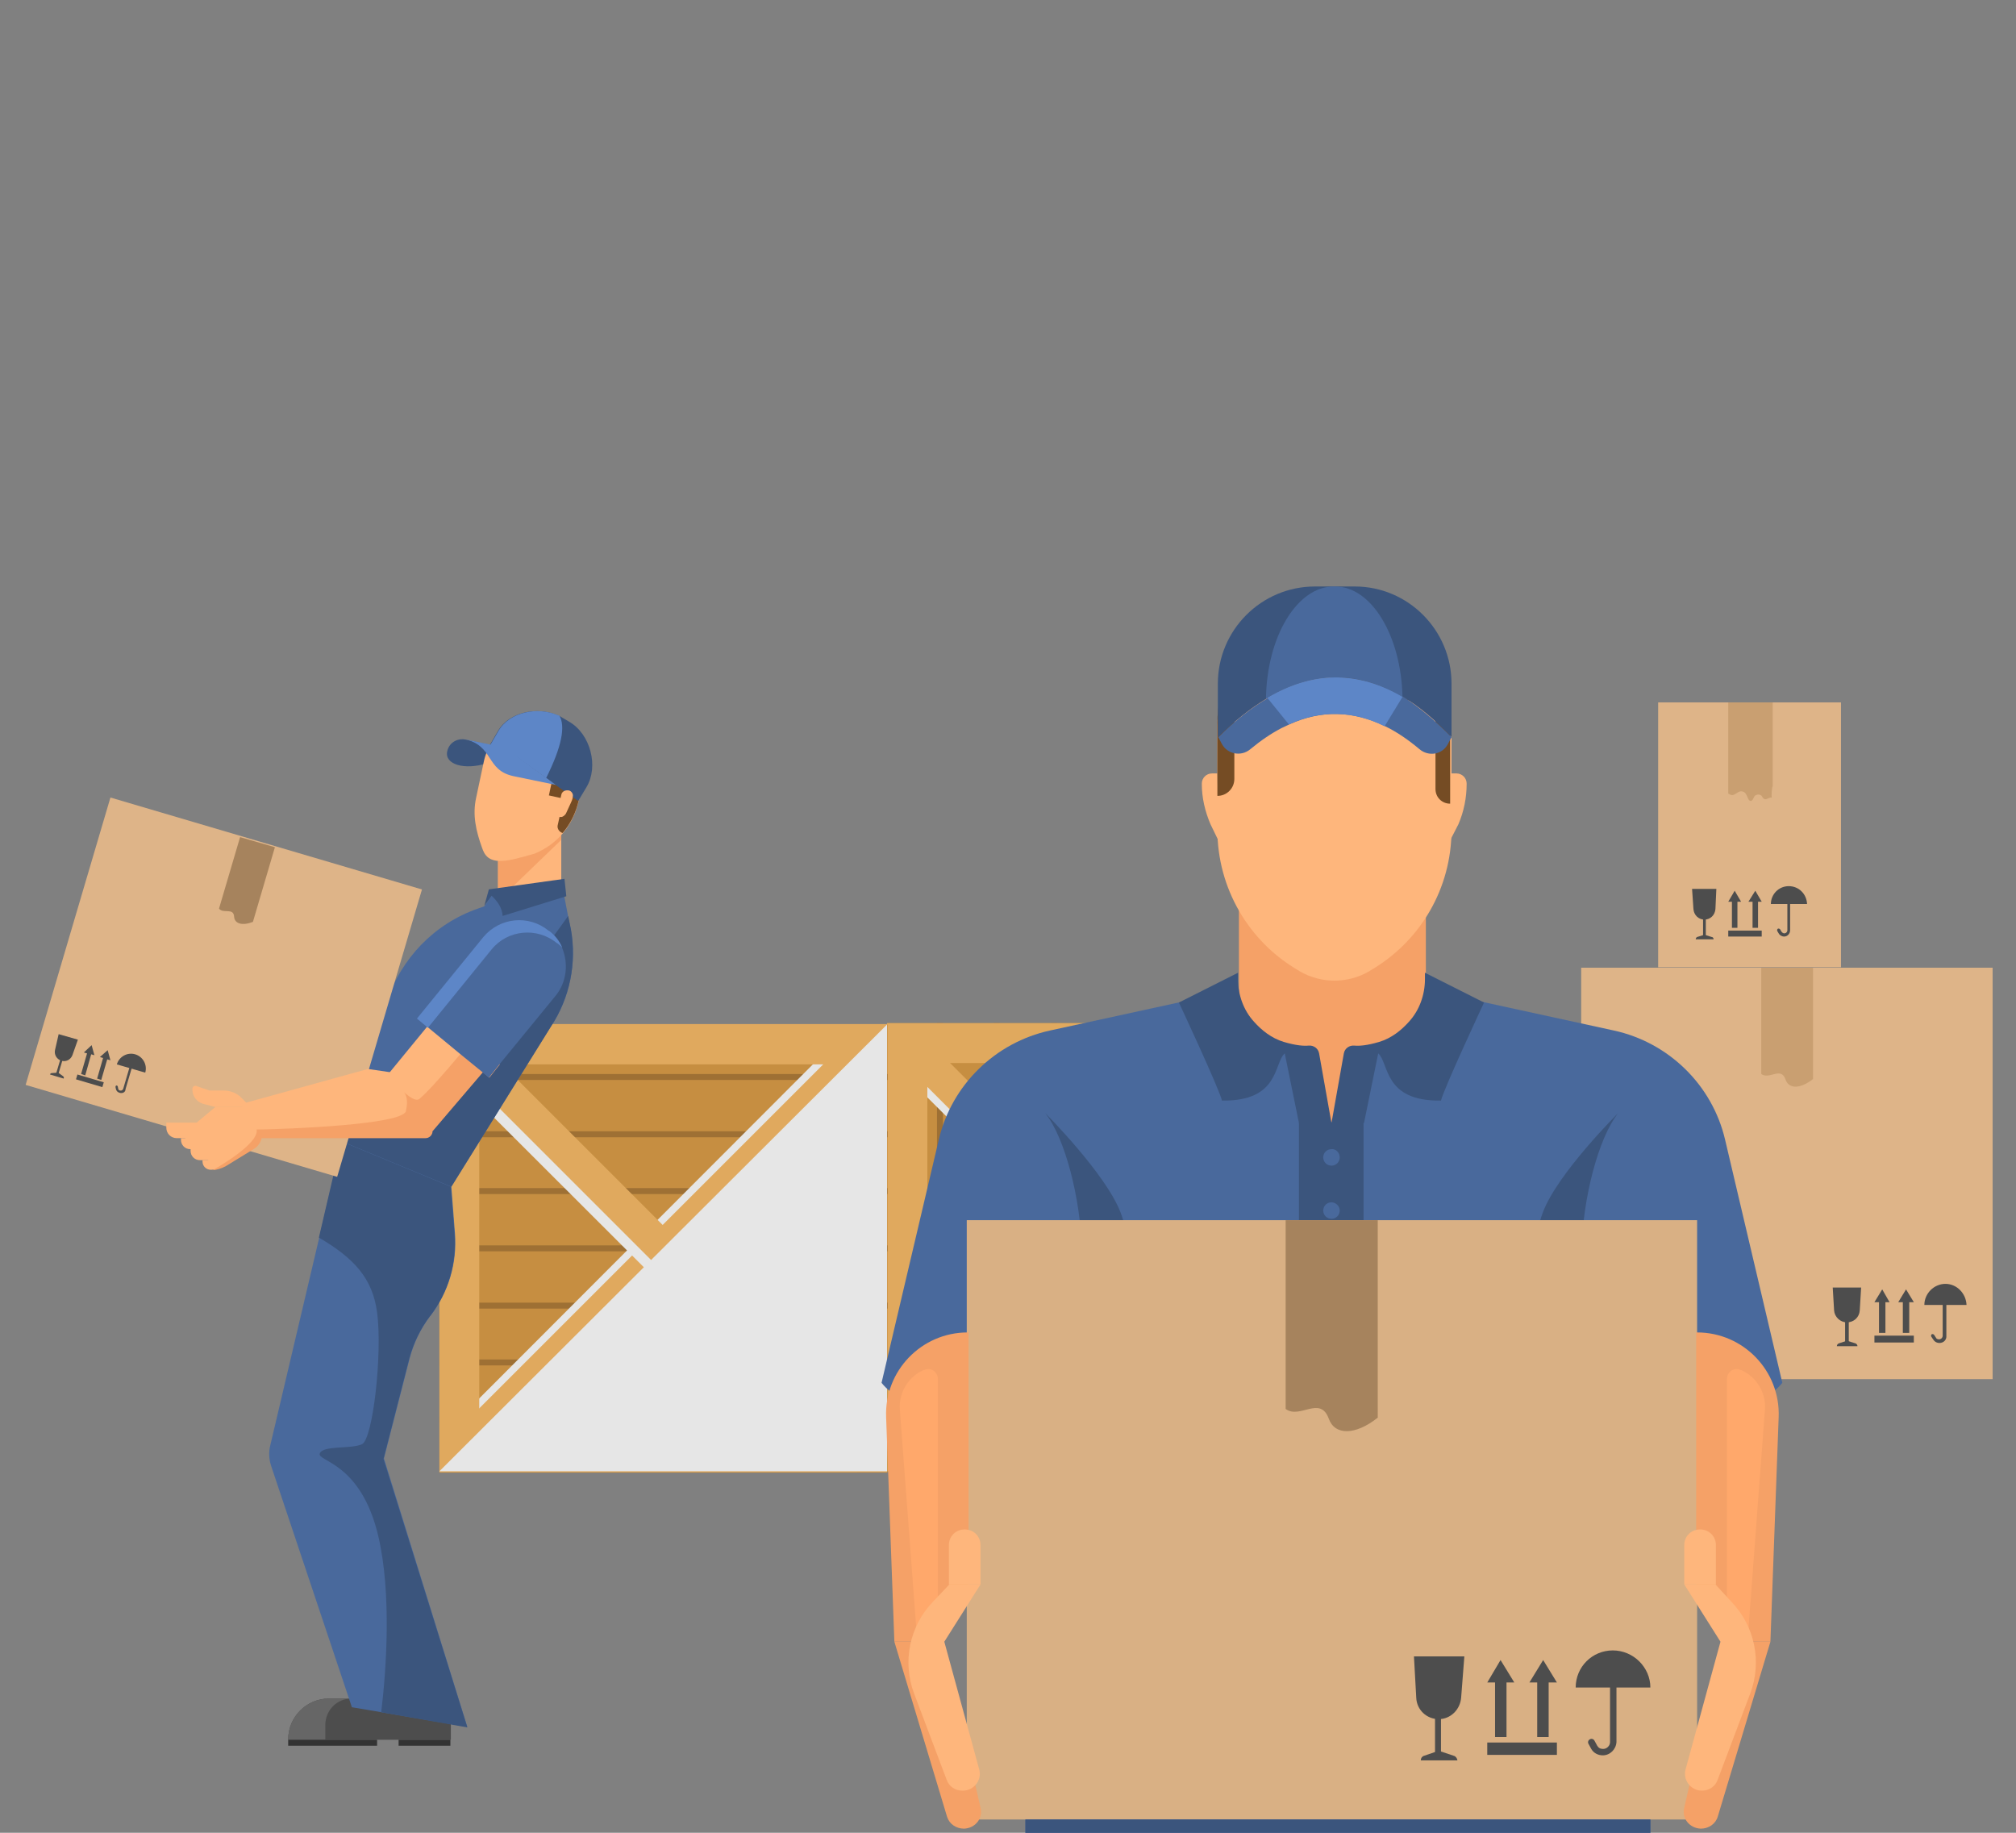 <?xml version="1.0" encoding="utf-8"?>
<!-- Generator: Adobe Illustrator 25.2.0, SVG Export Plug-In . SVG Version: 6.00 Build 0)  -->
<svg version="1.1" id="Capa_1" xmlns="http://www.w3.org/2000/svg" xmlns:xlink="http://www.w3.org/1999/xlink" x="0px" y="0px"
	 viewBox="0 0 440 400" style="enable-background:new 0 0 440 400;" xml:space="preserve">
<rect x="0" y="0" width="440" height="400" fill="#808080" stroke="none"/>
<style type="text/css">
	.st0{fill:#FFFFFF;}
	.st1{fill:#FFFFFF;stroke:#263238;stroke-linecap:round;stroke-linejoin:round;}
	.st2{fill:#C68E41;}
	.st3{fill:#9E7034;}
	.st4{fill:#E6E6E6;}
	.st5{fill:#E0A95E;}
	.st6{fill:#DEB488;}
	.st7{fill:#4D4D4D;}
	.st8{fill:#C99F71;}
	.st9{clip-path:url(#SVGID_2_);}
	.st10{fill:#49699C;}
	.st11{fill:#F5A167;}
	.st12{fill:#FEB67C;}
	.st13{fill:#754C24;}
	.st14{fill:#3B557D;}
	.st15{fill:#5D86C7;}
	.st16{fill:#D9B084;}
	.st17{fill:#A6835D;}
	.st18{fill:#FFA86B;}
	.st19{fill:#333333;}
	.st20{fill:#666666;}
</style>
<path class="st0" d="M-30-45"/>
<path class="st0" d="M-30-45"/>
<g>
	<path class="st1" d="M-30-45"/>
	<path class="st1" d="M-30-45"/>
	<path class="st1" d="M-30-45"/>
</g>
<g>
	<g>
		<rect x="193.6" y="223.3" class="st2" width="97.8" height="97.8"/>
		<g>
			<rect x="204.5" y="223.3" class="st3" width="1.3" height="97.8"/>
			<rect x="216.9" y="223.3" class="st3" width="1.3" height="97.8"/>
			<rect x="229.4" y="223.3" class="st3" width="1.3" height="97.8"/>
			<rect x="241.9" y="223.3" class="st3" width="1.3" height="97.8"/>
			<rect x="254.3" y="223.3" class="st3" width="1.3" height="97.8"/>
			<rect x="266.8" y="223.3" class="st3" width="1.3" height="97.8"/>
			<rect x="279.3" y="223.3" class="st3" width="1.3" height="97.8"/>
		</g>
		<g>
			<g>
				<polygon class="st4" points="200.1,227 195,232.1 280.8,317.9 285.9,312.8 200.1,227 				"/>
			</g>
		</g>
		<g>
			<g>
				
					<rect x="238.9" y="208" transform="matrix(0.707 -0.707 0.707 0.707 -121.425 251.197)" class="st5" width="7.2" height="128.4"/>
			</g>
		</g>
		<g>
			<g>
				<polygon class="st4" points="280.8,232 200,312.8 205.1,317.9 285.9,237.1 280.8,232 				"/>
			</g>
		</g>
		<g>
			<g>
				
					<rect x="179.5" y="268.6" transform="matrix(0.707 -0.707 0.707 0.707 -121.424 251.19)" class="st5" width="126.1" height="7.2"/>
			</g>
		</g>
		<path class="st5" d="M282.7,232v80.3h-80.3V232H282.7L282.7,232z M291.4,223.3h-97.8v97.8h97.8V223.3L291.4,223.3z"/>
	</g>
	<g>
		<rect x="95.9" y="223.6" class="st2" width="97.8" height="97.8"/>
		<g>
			<rect x="95.9" y="234.4" class="st3" width="97.8" height="1.3"/>
			<rect x="95.9" y="246.9" class="st3" width="97.8" height="1.3"/>
			<rect x="95.9" y="259.3" class="st3" width="97.8" height="1.3"/>
			<rect x="95.9" y="271.8" class="st3" width="97.8" height="1.3"/>
			<rect x="95.9" y="284.3" class="st3" width="97.8" height="1.3"/>
			<rect x="95.9" y="296.7" class="st3" width="97.8" height="1.3"/>
			<rect x="95.9" y="309.2" class="st3" width="97.8" height="1.3"/>
		</g>
		<g>
			<g>
				<polygon class="st4" points="189.9,230 184.8,224.9 99,310.8 104.1,315.9 189.9,230 				"/>
			</g>
		</g>
		<g>
			<g>
				
					<rect x="80.5" y="268.8" transform="matrix(0.707 -0.707 0.707 0.707 -150.263 182.149)" class="st5" width="128.4" height="7.2"/>
			</g>
		</g>
		<g>
			<g>
				<polygon class="st4" points="184.9,310.7 104.1,229.9 99,235.1 179.8,315.8 184.9,310.7 				"/>
			</g>
		</g>
		<g>
			<g>
				
					<rect x="141.1" y="209.4" transform="matrix(0.707 -0.707 0.707 0.707 -150.261 182.143)" class="st5" width="7.2" height="126.1"/>
			</g>
		</g>
		<path class="st5" d="M184.9,312.6h-80.3v-80.3h80.3V312.6L184.9,312.6z M193.6,321.3v-97.8H95.9v97.8H193.6L193.6,321.3z"/>
	</g>
	<polygon class="st4" points="193.6,321.1 95.9,321.1 193.6,223.6 	"/>
	<g>
		<rect x="345.1" y="211.2" class="st6" width="89.8" height="89.8"/>
		<g>
			<rect x="409.1" y="291.5" class="st7" width="8.6" height="1.5"/>
			<g>
				<polygon class="st7" points="410.8,281.4 409.1,284.2 410.1,284.2 410.1,290.9 411.5,290.9 411.5,284.2 412.4,284.2 				"/>
				<polygon class="st7" points="416,281.4 414.3,284.2 415.3,284.2 415.3,290.9 416.7,290.9 416.7,284.2 417.7,284.2 				"/>
			</g>
			<path class="st7" d="M405.9,286c-0.1,1.5-1.3,2.6-2.8,2.6h0h0c-1.5,0-2.7-1.2-2.8-2.6L400,281h6.2L405.9,286z"/>
			<rect x="402.7" y="288.1" class="st7" width="0.8" height="5"/>
			<path class="st7" d="M405,293.2l-1.9-0.6l-1.8,0.6c-0.2,0.1-0.4,0.3-0.4,0.6v0h4.5v0C405.4,293.5,405.2,293.3,405,293.2z"/>
			<path class="st7" d="M424.6,280.2c-2.5,0-4.6,2.1-4.6,4.6h9.2C429.1,282.3,427.1,280.2,424.6,280.2z"/>
			<g>
				<path class="st7" d="M423.3,293.1c-0.6,0-1.1-0.3-1.4-0.8l-0.4-0.6c-0.1-0.2,0-0.4,0.1-0.5c0.2-0.1,0.4,0,0.5,0.1l0.4,0.6
					c0.1,0.3,0.4,0.4,0.7,0.4c0.5,0,0.8-0.4,0.8-0.8v-7.6c0-0.2,0.2-0.4,0.4-0.4c0.2,0,0.4,0.2,0.4,0.4v7.6
					C424.9,292.4,424.2,293.1,423.3,293.1z"/>
			</g>
		</g>
		<path class="st8" d="M395.7,235.5c-2.8,2.2-5.3,2.2-6,0.1c-1-2.9-3.5,0.1-5.3-1.2v-23.2h11.3V235.5z"/>
	</g>
	<g>
		<rect x="361.9" y="153.3" class="st6" width="39.9" height="57.8"/>
		<g>
			<rect x="377.2" y="203.1" class="st7" width="7.3" height="1.3"/>
			<g>
				<polygon class="st7" points="378.6,194.4 377.2,196.8 378,196.8 378,202.5 379.2,202.5 379.2,196.8 380,196.8 				"/>
				<polygon class="st7" points="383.1,194.4 381.6,196.8 382.5,196.8 382.5,202.5 383.7,202.5 383.7,196.8 384.5,196.8 				"/>
			</g>
			<path class="st7" d="M374.4,198.4c-0.1,1.3-1.1,2.3-2.4,2.3h0h0c-1.3,0-2.3-1-2.4-2.3l-0.3-4.4h5.3L374.4,198.4z"/>
			<rect x="371.7" y="200.1" class="st7" width="0.6" height="4.3"/>
			<path class="st7" d="M373.6,204.5l-1.6-0.5l-1.6,0.5c-0.2,0.1-0.3,0.3-0.3,0.5v0h3.9v0C374,204.7,373.8,204.5,373.6,204.5z"/>
			<path class="st7" d="M390.4,193.4c-2.2,0-3.9,1.8-3.9,3.9h7.9C394.3,195.1,392.6,193.4,390.4,193.4z"/>
			<g>
				<path class="st7" d="M389.4,204.4c-0.5,0-1-0.3-1.2-0.7l-0.3-0.5c-0.1-0.2,0-0.4,0.1-0.5c0.2-0.1,0.4,0,0.5,0.1l0.3,0.5
					c0.1,0.2,0.4,0.4,0.6,0.4c0.4,0,0.7-0.3,0.7-0.7v-6.5c0-0.2,0.2-0.3,0.3-0.3c0.2,0,0.3,0.2,0.3,0.3v6.5
					C390.7,203.8,390.1,204.4,389.4,204.4z"/>
			</g>
		</g>
		<path class="st8" d="M386.7,174.1C386.7,174.2,386.7,174.2,386.7,174.1c-0.5-0.2-1.1,0.5-1.6,0.3c-0.3-0.1-0.4-0.4-0.6-0.7
			c-0.4-0.4-1.2-0.4-1.6,0.1c-0.1,0.2-0.2,0.4-0.3,0.6s-0.3,0.4-0.5,0.4c-0.3,0-0.5-0.3-0.6-0.6c-0.2-0.4-0.3-0.7-0.5-1
			c-0.2-0.3-0.6-0.5-1-0.5c-0.5,0-0.9,0.4-1.3,0.6c-0.6,0.4-1,0.2-1.5-0.1c0-0.1,0-0.3,0-0.5c0-2.1,0-4.2,0-6.3c0-2.9,0-5.8,0-8.7
			c0-1.5,0-2.9,0-4.4c0,0,9.7,0,9.7,0c0,1.7,0,3.4,0,5.1c0,3.1,0,6.2,0,9.3c0,1.3,0,2.6,0,3.9C386.7,171.9,386.6,173.7,386.7,174.1z
			"/>
	</g>
	<g>
		<defs>
			<rect id="SVGID_1_" x="-387.8" y="110.9" width="886.7" height="295.6"/>
		</defs>
		<clipPath id="SVGID_2_">
			<use xlink:href="#SVGID_1_"  style="overflow:visible;"/>
		</clipPath>
		<g class="st9">
			<path class="st10" d="M192.4,301.8c9.2,11.5,52.1,15.2,98.3,15.2l0-105.5l-61.5,13.4c-12,2.6-21.5,11.9-24.3,23.8L192.4,301.8z"
				/>
			<path class="st10" d="M389,301.8c-9.2,11.5-52.1,15.2-98.3,15.2l0-105.5l61.5,13.4c12,2.6,21.5,11.9,24.3,23.8L389,301.8z"/>
			<polygon class="st11" points="311.2,231.8 307.3,234.4 300.4,228.7 296.7,241.2 290.8,245 284.8,241.2 280.5,228.7 274.5,234.5 
				270.4,231.8 270.4,198.7 311.2,198.7 			"/>
			<path class="st12" d="M316.8,158.5v22.6c0,12.7-6.7,24.3-17.7,30.7l-0.3,0.2c-4.7,2.7-10.4,2.7-15.1,0l-0.3-0.2
				c-10.9-6.3-17.7-18-17.7-30.7v-22.6c0-3.6,0.7-7,2.1-10.1c3.9-9,12.8-15.2,23.2-15.2h0.5c10.4,0,19.3,6.3,23.2,15.2
				C316,151.5,316.8,154.9,316.8,158.5z"/>
			<path class="st12" d="M318.3,179.9l-1.8,3.5l0.2-14.6h1.2c1.2,0,2.2,1,2.2,2.2v0.1C320.1,174.1,319.5,177.1,318.3,179.9z"/>
			<path class="st12" d="M264.2,179.9l1.8,3.7l-0.3-14.8h-1.2c-1.2,0-2.2,1-2.2,2.2v0.1C262.3,174.1,263,177.1,264.2,179.9z"/>
			<path class="st13" d="M291.5,132.4H291c-14,0-25.3,11.3-25.3,25.3v0.9v15.1h0c2.1,0,3.7-1.7,3.7-3.7v-12.2c0-0.9,0.3-1.7,0.8-2.4
				l10.8-13.1c6.3,6.5,17.3,7.5,30.8,11.9c0.9,0.3,1.5,1.2,1.5,2.1v15.9c0,1.8,1.4,3.2,3.2,3.2h0V160l0,0v-2.4
				C316.8,143.7,305.4,132.4,291.5,132.4z"/>
			<g>
				<path class="st14" d="M316.8,149.2v11.7c-3.5-3.7-7-6.7-10.6-8.8c-9.7-5.8-19.6-5.7-29.8,0.4c-3.5,2.1-7,4.9-10.6,8.4v-11.7
					c0-11.7,9.5-21.2,21.2-21.2h8.7C307.3,128,316.8,137.5,316.8,149.2z"/>
				<path class="st10" d="M306.1,152.1c-9.7-5.8-19.6-5.7-29.8,0.4c0.2-13.6,6.8-24.5,14.8-24.5h0.3
					C299.3,128,305.8,138.7,306.1,152.1z"/>
				<path class="st10" d="M316.8,160.9l-0.8,1.5c-1.2,2.3-4.2,2.8-6.2,1.1c-2.5-2.1-5-3.8-7.5-5c-6.9-3.4-13.9-3.6-20.9-0.4
					c-0.6,0.3-1.1,0.5-1.7,0.8c-2.3,1.2-4.5,2.7-6.8,4.6c-2,1.7-5,1.1-6.2-1.1l-0.8-1.5c3.6-3.6,7.3-6.5,10.9-8.6
					c10-5.9,19.8-5.9,29.5-0.2C309.7,154.3,313.2,157.2,316.8,160.9z"/>
				<path class="st15" d="M306.1,152.1l-3.9,6.4c-6.9-3.4-13.9-3.6-20.9-0.4l-4.7-5.8C286.6,146.4,296.4,146.4,306.1,152.1z"/>
			</g>
			<path class="st14" d="M353.2,242.9c-4.4,5.5-7.7,18.7-8,29.5c-0.3,10.7,0,28.6,0,28.6l-14.3-0.9c0,0,2.6-27,5.8-35.4
				C339.8,256.2,353.2,242.9,353.2,242.9z"/>
			<path class="st14" d="M311,212.3v1.4c0,3.4-1.2,6.8-3.5,9.3c-1.6,1.8-3.8,3.6-6.5,4.4c-2.7,0.8-4.4,0.9-5.4,0.8
				c-1.1-0.1-2.1,0.6-2.3,1.7l-2.7,15.2h7.1c0,0,2.3-11.3,3.1-15.2c2.4,2.1,1.1,10.5,13.7,10.3c0.7-2.8,9.4-21.4,9.4-21.4L311,212.3
				z"/>
			<path class="st14" d="M228.1,242.9c4.4,5.5,7.7,18.7,8,29.5c0.3,10.7,0,28.6,0,28.6l14.3-0.9c0,0-2.6-27-5.8-35.4
				C241.4,256.2,228.1,242.9,228.1,242.9z"/>
			<path class="st14" d="M270.2,212.3v1.4c0,3.4,1.2,6.8,3.5,9.3c1.6,1.8,3.8,3.6,6.5,4.4c2.7,0.8,4.4,0.9,5.4,0.8
				c1.1-0.1,2.1,0.6,2.3,1.7l2.7,15.2h-7.1c0,0-2.3-11.3-3.1-15.2c-2.4,2.1-1.1,10.5-13.7,10.3c-0.7-2.8-9.4-21.4-9.4-21.4
				L270.2,212.3z"/>
			<rect x="283.5" y="245" class="st14" width="14.1" height="24.4"/>
			<path class="st10" d="M292.4,252.6c0,1-0.8,1.8-1.8,1.8c-1,0-1.8-0.8-1.8-1.8c0-1,0.8-1.8,1.8-1.8
				C291.5,250.7,292.4,251.5,292.4,252.6z"/>
			<rect x="223.8" y="339.8" class="st10" width="136.4" height="89.6"/>
			<path class="st10" d="M292.4,264.2c0,1-0.8,1.8-1.8,1.8c-1,0-1.8-0.8-1.8-1.8c0-1,0.8-1.8,1.8-1.8
				C291.5,262.4,292.4,263.2,292.4,264.2z"/>
			<g>
				<rect x="211" y="266.3" class="st16" width="159.4" height="130.8"/>
				<g>
					<rect x="324.6" y="380.3" class="st7" width="15.2" height="2.7"/>
					<g>
						<polygon class="st7" points="327.5,362.3 324.6,367.2 326.3,367.2 326.3,379.1 328.8,379.1 328.8,367.2 330.5,367.2 						"/>
						<polygon class="st7" points="336.8,362.3 333.8,367.2 335.5,367.2 335.5,379.1 338,379.1 338,367.2 339.8,367.2 						"/>
					</g>
					<path class="st7" d="M318.9,370.5c-0.2,2.6-2.3,4.7-4.9,4.7h0h0c-2.6,0-4.8-2-4.9-4.7l-0.5-9h11L318.9,370.5z"/>
					<rect x="313.2" y="374.1" class="st7" width="1.3" height="8.8"/>
					<path class="st7" d="M317.3,383.2l-3.3-1.1l-3.2,1.1c-0.4,0.1-0.7,0.5-0.7,1v0h8v0C318,383.7,317.7,383.3,317.3,383.2z"/>
					<path class="st7" d="M352,360.2c-4.5,0-8.1,3.6-8.1,8.1h16.3C360.2,363.9,356.5,360.2,352,360.2z"/>
					<g>
						<path class="st7" d="M349.8,383.1c-1,0-2-0.5-2.5-1.4l-0.6-1.1c-0.2-0.3-0.1-0.8,0.3-1c0.3-0.2,0.8-0.1,1,0.3l0.6,1.1
							c0.3,0.5,0.7,0.7,1.3,0.7c0.8,0,1.5-0.7,1.5-1.5v-13.5c0-0.4,0.3-0.7,0.7-0.7c0.4,0,0.7,0.3,0.7,0.7v13.5
							C352.7,381.8,351.4,383.1,349.8,383.1z"/>
					</g>
				</g>
				<path class="st17" d="M300.7,309.4c-4.9,3.9-9.4,3.9-10.7,0.2c-1.9-5.1-6.3,0.2-9.4-2.1v-41.2h20.1V309.4z"/>
			</g>
			<g>
				<path class="st11" d="M386.4,358.3h-10.5l-5.7-9.7v-57.8h0.2c10.1,0,18.2,8.4,17.8,18.5L386.4,358.3z"/>
				<path class="st11" d="M371.2,399.1L371.2,399.1c-2.5-0.1-4.2-2.3-3.6-4.6l8.3-36.2h10.5l-11.5,38.2
					C374.4,398.1,372.9,399.1,371.2,399.1z"/>
				<path class="st18" d="M376.9,301v60.3l4,3.6l4.3-57.2c0.3-3.7-1.8-7.2-5.2-8.7l-0.1,0C378.5,298.3,376.9,299.4,376.9,301z"/>
				<path class="st12" d="M374.4,345.8h-6.8l7.9,12.5l-7.6,27.8c-0.7,2.3,1.1,4.7,3.5,4.7h0.1c1.5,0,2.9-0.9,3.4-2.4l7.1-18.8
					c2.6-6.9,1-14.7-4.1-20L374.4,345.8z"/>
				<path class="st12" d="M374.4,345.8h-6.8v-8.6c0-1.9,1.5-3.4,3.4-3.4h0.1c1.9,0,3.4,1.5,3.4,3.4V345.8z"/>
			</g>
			<g>
				<path class="st11" d="M195.2,358.3h10.5l5.7-9.7v-57.8h-0.2c-10.1,0-18.2,8.4-17.8,18.5L195.2,358.3z"/>
				<path class="st11" d="M210.4,399.1L210.4,399.1c2.5-0.1,4.2-2.3,3.6-4.6l-8.3-36.2h-10.5l11.5,38.2
					C207.2,398.1,208.7,399.1,210.4,399.1z"/>
				<path class="st18" d="M204.7,301v60.3l-4,3.6l-4.3-57.2c-0.3-3.7,1.8-7.2,5.2-8.7l0.1,0C203.1,298.3,204.7,299.4,204.7,301z"/>
				<path class="st12" d="M207.2,345.8h6.8l-7.9,12.5l7.6,27.8c0.7,2.3-1.1,4.7-3.5,4.7H210c-1.5,0-2.9-0.9-3.4-2.4l-7.1-18.8
					c-2.6-6.9-1-14.7,4.1-20L207.2,345.8z"/>
				<path class="st12" d="M207.2,345.8h6.8v-8.6c0-1.9-1.5-3.4-3.4-3.4h-0.1c-1.9,0-3.4,1.5-3.4,3.4V345.8z"/>
			</g>
			<polygon class="st7" points="352,741.4 306.7,741.4 306.7,714.9 338.8,714.9 			"/>
			<rect x="306.7" y="741.4" class="st19" width="58.6" height="4"/>
			<polygon class="st10" points="360.2,728.2 300.8,728.2 290.7,429.5 352.7,429.5 			"/>
			<path class="st14" d="M313.2,728.2h-12.4l-10.1-298.7h62c-31.6,11.5-62,168-31,173.4C321.3,643,311.2,681.8,313.2,728.2z"/>
			<path class="st20" d="M350.6,721h-12.4c-7.3,0-13.2,5.9-13.2,13.2v7.2h40.3v-5.7C365.3,727.6,358.7,721,350.6,721z"/>
			<polygon class="st7" points="229.4,741.4 274.7,741.4 274.7,714.9 242.6,714.9 			"/>
			<rect x="216.1" y="741.4" class="st19" width="58.6" height="4"/>
			<polygon class="st10" points="221.2,728.2 280.6,728.2 290.7,429.5 228.7,429.5 			"/>
			<path class="st14" d="M268.2,728.2h12.4l10.1-298.7h-62c31.6,11.5,62,168,31,173.4C260.1,643,270.2,681.8,268.2,728.2z"/>
			<path class="st20" d="M230.8,721h12.4c7.3,0,13.2,5.9,13.2,13.2v7.2h-40.3v-5.7C216.1,727.6,222.7,721,230.8,721z"/>
			<rect x="223.8" y="397.1" class="st14" width="136.4" height="13.5"/>
		</g>
	</g>
	<g>
		<g>
			<polygon class="st12" points="122.5,179.1 108.7,183.9 108.7,196.6 122.5,193.8 			"/>
			<polygon class="st11" points="122.5,179.1 108.7,183.9 108.7,196.6 122.5,183.3 			"/>
			<g>
				<path class="st14" d="M97.6,164c-0.6,2.9,3.9,4.1,8.6,2.6l0.9-4l-5.5-1.2C100.3,161.1,98.1,161.7,97.6,164z"/>
				<path class="st12" d="M127.1,170.9l-0.8,3.9c-0.6,2.7-1.8,5.1-3.5,7.1c-1.6,1.9-3.7,3.4-6.1,4.4c0,0-4.1,1.2-5.5,1.4
					c-4.7,0.9-5.5-1.3-6-2.7c-1.3-3.6-2.1-7.1-1.3-10.8l1.7-8c1.2-5.8,6.9-9.5,12.7-8.2l0.6,0.1c1.8,0.4,3.3,1.2,4.6,2.3
					C126.5,162.9,128,166.9,127.1,170.9z"/>
				<path class="st13" d="M124.6,159.9c2.6,0.6,4.2,3.1,3.7,5.7l-2,9.1c-0.6,2.7-1.8,5.1-3.5,7.1l0,0c-0.7-0.2-1.2-0.9-1.1-1.6
					l1.3-5.9l-3.2-0.7l3-14.1L124.6,159.9z"/>
				<path class="st14" d="M128,171.8l-1.8,3l-7.1-5l-5.7-4.1c-3.6-2.6-5.7-3.2-6.9-2.4l2.2-3.8c2.5-4.2,8.6-5.3,13-3.4
					c0.1,0,0.2,0.1,0.3,0.1c0.7,0.4,2.2,1.3,2.2,1.3C128.9,160.2,130.7,167.3,128,171.8z"/>
				<path class="st12" d="M122.3,178.3l-0.2,0c-0.4-0.1-0.6-0.4-0.5-0.8l0.9-4c0.1-0.7,0.8-1.1,1.5-1l0.1,0c0.6,0.1,1.1,0.8,0.9,1.4
					l0,0.2c-0.1,0.4-0.2,0.7-0.4,1.1l-1.1,2.4C123.3,177.9,122.8,178.4,122.3,178.3z"/>
				<path class="st15" d="M121.3,171.3l-9.2-1.9c-6.2-1.3-4.2-6.7-10.8-8.1l7.6,1.6c0.8,0.2,1.6,0.5,2.3,1L121.3,171.3z"/>
				<path class="st15" d="M122.1,156.2c1.3,2.3,0.6,6.6-2.9,13.6l-5.7-4.1c-3.6-2.6-5.7-3.2-6.9-2.4l2.2-3.8c2.5-4.2,8.6-5.3,13-3.4
					C121.8,156.1,121.9,156.1,122.1,156.2z"/>
			</g>
		</g>
		<path class="st10" d="M120.2,224.1l-21.7,34.9l-23.9-9.9l1.2-3.7l8.6-26.7c3.1-9.5,10.4-17.1,19.9-20.4l1.4-0.5l1.6-2.4l15.2-3.2
			l1.5,7.8l0.6,2.9C125.9,210.1,124.4,217.8,120.2,224.1z"/>
		<g>
			<path class="st7" d="M77.5,370.7h-5.7c-4.9,0-8.9,4-8.9,8.9v0.1h35.5v-6.4L77.5,370.7z"/>
			<path class="st20" d="M76.7,370.7h-4.9c-4.9,0-8.9,4-8.9,8.9v0.1H71v-3.2C71,373.3,73.5,370.7,76.7,370.7z"/>
			<rect x="87" y="379.7" class="st19" width="11.3" height="1.3"/>
			<rect x="62.9" y="379.7" class="st19" width="19.4" height="1.3"/>
		</g>
		<path class="st10" d="M102,376.9l-18.7-3.2l-6.5-1.1L59.2,320c-0.5-1.5-0.6-3.1-0.2-4.6l10.7-45.4l4.9-21l23.9,9.9l0.8,10.3
			c0.5,6.4-1.4,12.8-5.3,17.9l-0.1,0.1c-2.1,2.8-3.6,5.9-4.5,9.3l-5.6,21.8L102,376.9z"/>
		<path class="st14" d="M83.2,373.7c1.1-9.1,2.3-25.7-0.6-38.3C78.8,319,69.1,319,69.8,317.2c0.7-1.8,6.8-0.9,9.2-2
			c2.4-1.1,4.5-19.9,3.3-28.8c-1-7.4-5-11.8-12.7-16.3l4.9-21l23.9,9.9l0.8,10.3c0.5,6.4-1.4,12.8-5.3,17.9l-0.1,0.1
			c-2.1,2.8-3.6,5.9-4.5,9.3l-5.6,21.8l18.3,58.6L83.2,373.7z"/>
		<path class="st14" d="M120.2,224.1l-21.7,34.9l-23.9-9.9l1.2-3.7c10.6-7.5,31.5-22.3,32.9-24.5c1.5-2.4,10.8-14.6,15.3-21l0.6,2.9
			C125.9,210.1,124.4,217.8,120.2,224.1z"/>
		<g>
			
				<rect x="16.1" y="180" transform="matrix(0.283 -0.959 0.959 0.283 -171.582 201.276)" class="st6" width="65.4" height="70.9"/>
			<g>
				
					<rect x="19.1" y="233" transform="matrix(0.283 -0.959 0.959 0.283 -212.267 187.941)" class="st7" width="1.1" height="6"/>
				<g>
					<polygon class="st7" points="20,228.1 18.3,229.7 19,229.9 17.7,234.4 18.6,234.7 19.9,230.1 20.6,230.3 					"/>
					<polygon class="st7" points="23.5,229.2 21.8,230.7 22.5,230.9 21.2,235.4 22.1,235.7 23.4,231.2 24.1,231.4 					"/>
				</g>
				<path class="st7" d="M15.8,230.3c-0.4,1-1.4,1.5-2.4,1.2l0,0l0,0c-1-0.3-1.6-1.3-1.4-2.3l0.8-3.5l4.2,1.2L15.8,230.3z"/>
				
					<rect x="11.3" y="232.5" transform="matrix(0.283 -0.959 0.959 0.283 -213.916 179.352)" class="st7" width="3.5" height="0.5"/>
				<path class="st7" d="M13.8,234.9l-1.1-0.8l-1.4,0.1c-0.2,0-0.3,0.1-0.4,0.3l0,0l3,0.9l0,0C14,235.2,13.9,235,13.8,234.9z"/>
				<path class="st7" d="M29.5,230.1c-1.7-0.5-3.5,0.5-4,2.2l6.2,1.8C32.2,232.4,31.2,230.6,29.5,230.1z"/>
				<g>
					<path class="st7" d="M26.1,238.5c-0.4-0.1-0.7-0.4-0.8-0.8l-0.1-0.5c0-0.1,0.1-0.3,0.2-0.3c0.1,0,0.3,0.1,0.3,0.2l0.1,0.5
						c0,0.2,0.2,0.4,0.4,0.4c0.3,0.1,0.6-0.1,0.7-0.4l1.5-5.1c0-0.1,0.2-0.2,0.3-0.2c0.1,0,0.2,0.2,0.2,0.3l-1.5,5.1
						C27.4,238.4,26.7,238.7,26.1,238.5z"/>
				</g>
			</g>
			<path class="st17" d="M55.2,201.2c-2.3,0.9-4,0.4-4.1-1.1c-0.1-2.1-2.4-0.6-3.3-1.8l4.6-15.6l7.6,2.2L55.2,201.2z"/>
		</g>
		<g>
			<polygon class="st12" points="118.9,218 107.4,231.4 105.3,234 94.3,246.8 94,247.1 88.4,242.4 82.4,237.3 85,234.1 93.2,224.1 
				106.5,207.9 106.7,208 			"/>
			<g>
				<path class="st12" d="M54.7,241.6l-7.7,0l-2.7-0.7c-1.3-0.4-2.3-1.6-2.3-3l0-0.3c0-0.4,0.4-0.7,0.8-0.6l2.9,1l3.1,0
					c1.5,0,3,0.6,4,1.7L54.7,241.6z"/>
				<path class="st12" d="M46.5,248.4l-7.9,0c-1.3,0-2.3-1-2.3-2.3l0-1.1l10.2,0L46.5,248.4z"/>
				<path class="st12" d="M43.7,250.8l-2.2,0c-1.1,0-2-0.9-2-2l0-0.4l4.1,0L43.7,250.8z"/>
				<path class="st12" d="M45.8,253.2l-2.2,0c-1.1,0-2-0.9-2-2l0-0.4l4.1,0L45.8,253.2z"/>
				<path class="st12" d="M56.9,248.3c-0.2,0.9-0.8,1.8-1.6,2.3l-6.2,3.8c-0.9,0.5-1.9,0.8-2.9,0.9l-0.2,0c-1,0-1.8-0.8-1.8-1.8
					v-0.3h1.3l-0.2-0.2l-2.4-2.2l0,0l-2.5-2.4l-0.8-0.7l3.2-2.6l4.2-3.5h7.7l2,4.6c0,0,0,0.1,0.1,0.2C57,247,57.1,247.7,56.9,248.3z
					"/>
			</g>
			<path class="st12" d="M94.3,246.8L94.3,246.8c0,0.9-0.7,1.5-1.5,1.5l-35.8,0l0,0l-1.2-1.9v0l-2.9-4.8l-0.3-0.6l1.3-0.4l26.4-7.3
				l4.8,0.7l9.3,1.4v1.4L94.3,246.8z"/>
			<path class="st11" d="M109.1,232.3l-2.3,2.9l-1.4-1.2l-11,12.9c0,0.8-0.7,1.5-1.5,1.5l-35.8,0l0,0c-0.2,0.9-0.8,1.8-1.6,2.3
				l-6.2,3.8c-0.9,0.5-1.9,0.8-2.9,0.9c0,0,10.3-5.7,9.6-8.9v0c0.1,0,0.5,0,1,0c5.5-0.1,30.8-1,31.6-4c0,0,0,0,0-0.1
				c0.6-2.5-0.1-3.6-0.4-4c0.6,0.5,2.1,1.8,3,1.6c0.3,0,1.7-1.4,3.3-3.1c2.1-2.3,4.6-5.2,6.1-7c0.8-0.9,1.3-1.5,1.3-1.5l5.8,3
				L109.1,232.3z"/>
			<path class="st10" d="M121.2,217.4l-12.2,14.9l-2.3,2.9l-1.4-1.2l-4.9-4l-6.9-5.7l-0.2-0.2l-2.2-1.8l14.5-17.7
				c3.5-4.3,9.9-4.9,14.2-1.4l0.2,0.1c1.1,0.9,1.9,1.9,2.5,3.1c0.1,0.2,0.2,0.3,0.2,0.5C124.1,210.3,123.7,214.4,121.2,217.4z"/>
			<path class="st15" d="M107.3,207.2c3.5-4.3,9.9-4.9,14.2-1.4l0.2,0.1c0.4,0.3,0.7,0.6,1,0.9c-0.6-1.4-1.5-2.6-2.8-3.6l-0.2-0.1
				c-4.3-3.5-10.6-2.9-14.2,1.4L91,222.3l2.4,2L107.3,207.2z"/>
		</g>
		<path class="st14" d="M105.7,197.7l1.6-2.2c1.5,1.4,2.3,2.8,2.4,4.4l13.9-4.3l-0.4-3.8l-16.5,2.3L105.7,197.7z"/>
	</g>
</g>
</svg>
